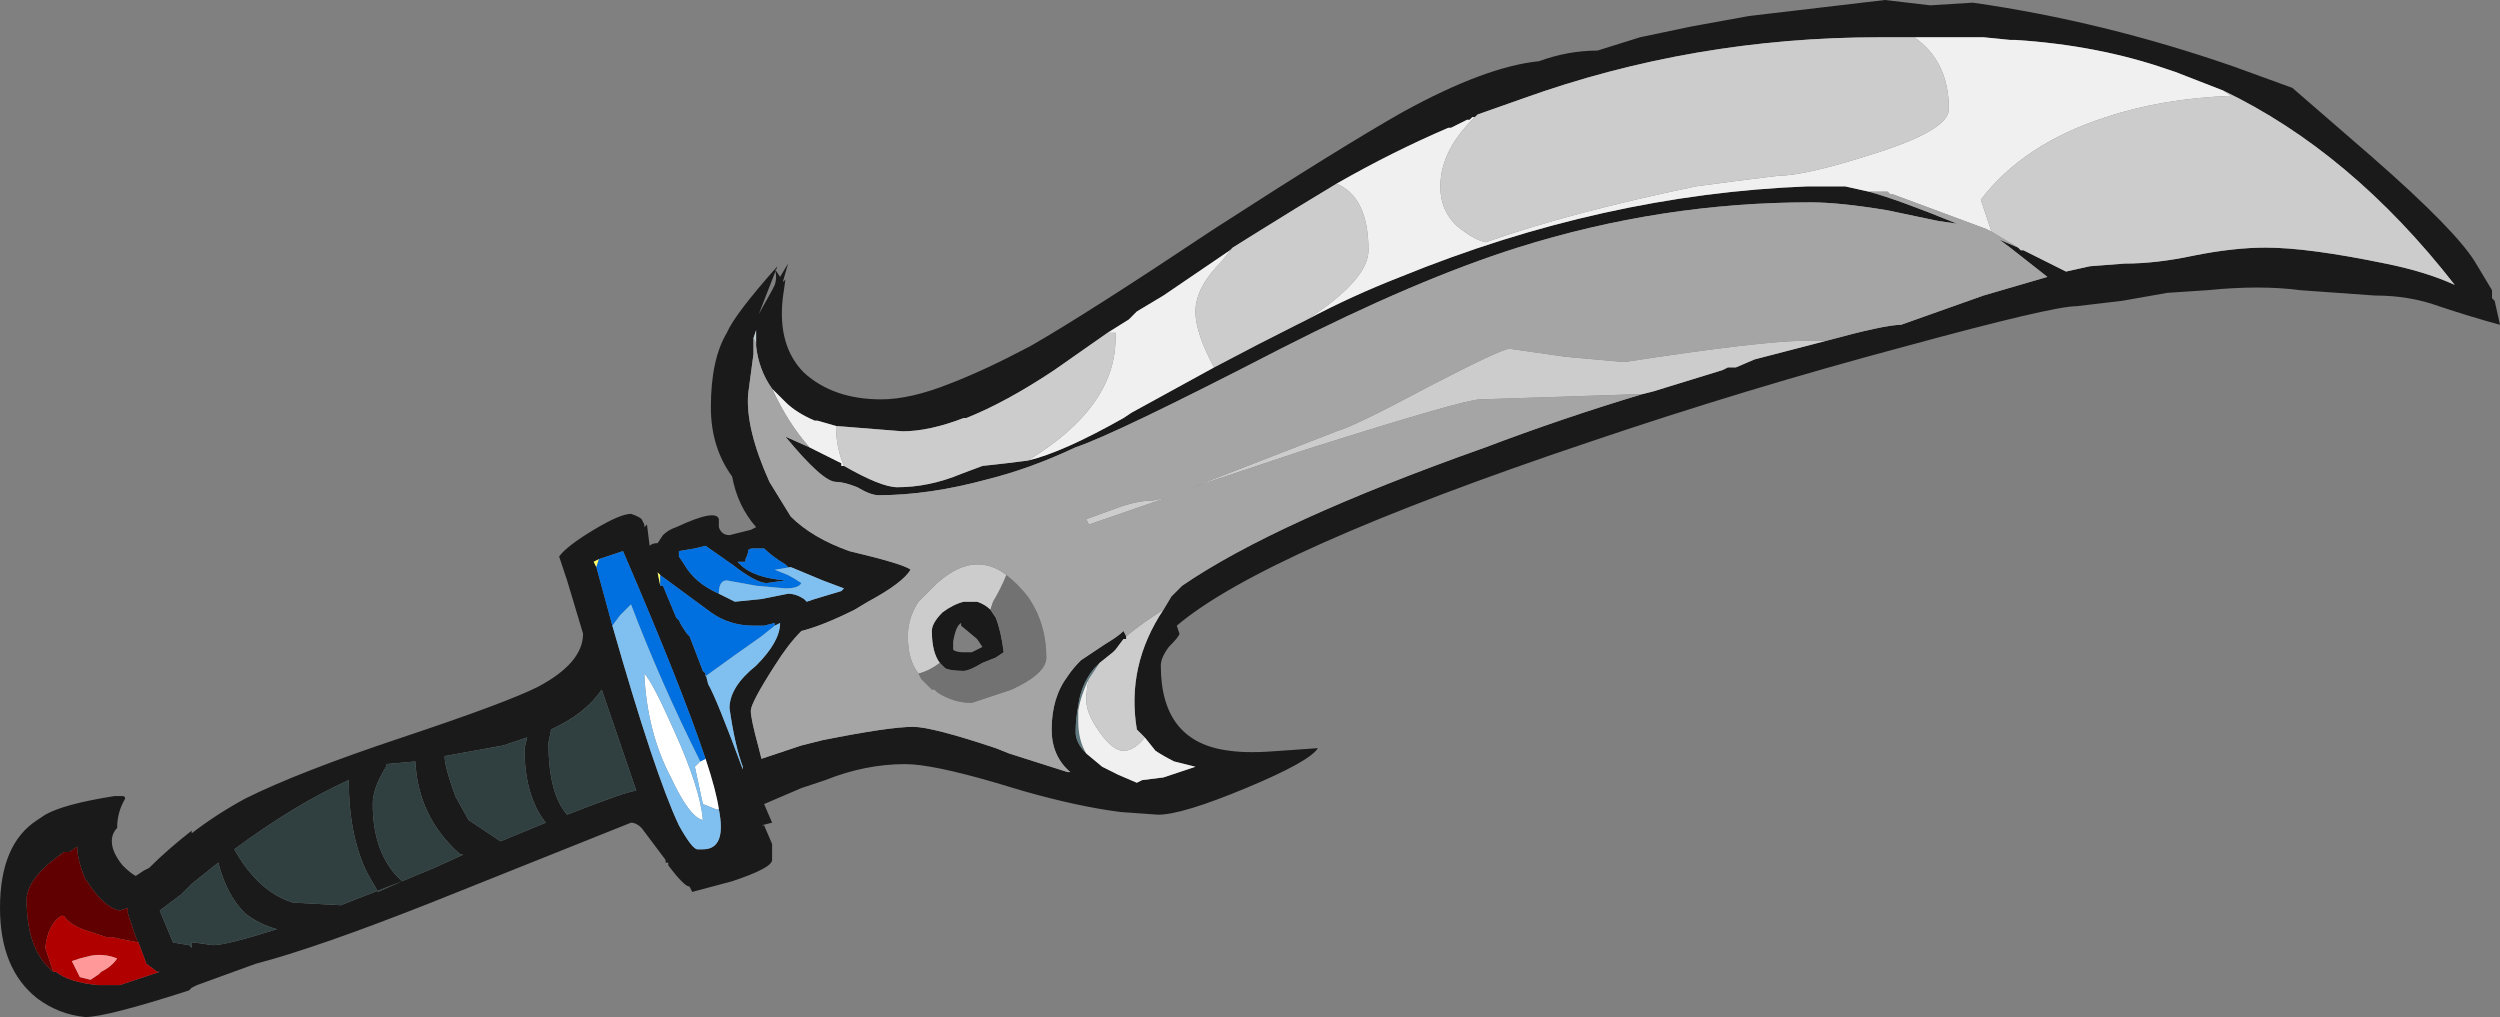 <?xml version="1.0" encoding="UTF-8" standalone="no"?>
<svg xmlns:ffdec="https://www.free-decompiler.com/flash" xmlns:xlink="http://www.w3.org/1999/xlink" ffdec:objectType="frame" height="133.7px" width="328.65px" xmlns="http://www.w3.org/2000/svg">
  <rect width="100%" height="100%" fill="#808080" stroke="none"/>
  <g transform="matrix(1.0, 0.0, 0.0, 1.0, 172.9, 70.7)">
    <use ffdec:characterId="1241" height="19.1" transform="matrix(7.0, 0.0, 0.0, 7.0, -172.9, -70.7)" width="46.95" xlink:href="#shape0"/>
  </g>
  <defs>
    <g id="shape0" transform="matrix(1.0, 0.0, 0.0, 1.0, 24.7, 10.1)">
      <path d="M11.25 -9.4 L10.6 -9.4 Q7.1 -9.4 3.9 -8.25 L3.05 -7.95 3.0 -7.9 2.95 -7.9 2.9 -7.85 2.85 -7.85 2.55 -7.7 2.5 -7.7 Q1.45 -7.25 0.4 -6.65 -0.35 -6.2 -1.15 -5.7 L-1.55 -5.45 -1.6 -5.4 -2.85 -4.55 -3.35 -4.25 -3.5 -4.1 -3.9 -3.85 -4.9 -3.15 Q-5.8 -2.55 -6.55 -2.25 L-6.6 -2.25 Q-7.25 -2.0 -7.75 -2.0 L-9.0 -2.1 -9.35 -2.2 -9.4 -2.2 Q-9.75 -2.35 -9.95 -2.55 L-10.2 -2.8 Q-10.45 -3.15 -10.5 -3.6 L-10.5 -3.9 -10.55 -3.75 -10.55 -3.45 -10.65 -2.7 Q-10.7 -2.05 -10.25 -1.05 L-9.85 -0.4 Q-9.45 0.0 -8.75 0.25 -7.7 0.5 -7.6 0.6 -7.75 0.85 -8.4 1.2 L-8.65 1.35 Q-9.25 1.65 -9.65 1.75 -9.9 2.0 -10.15 2.4 -10.6 3.1 -10.6 3.25 -10.6 3.4 -10.45 3.95 L-10.4 4.15 Q-10.1 4.05 -9.65 3.9 L-9.25 3.8 Q-8.0 3.55 -7.55 3.55 -7.2 3.55 -6.0 3.95 L-5.75 4.05 -4.65 4.4 -4.6 4.4 Q-4.95 4.1 -4.95 3.6 -4.95 3.0 -4.65 2.6 -4.55 2.45 -4.4 2.3 L-3.95 2.0 Q-3.7 1.85 -3.6 1.75 L-3.55 1.85 -3.55 1.9 -3.6 1.9 -3.75 2.1 -3.8 2.15 -4.05 2.35 -4.15 2.45 Q-4.4 2.75 -4.45 3.15 -4.5 3.4 -4.5 3.65 -4.5 3.85 -4.3 4.05 L-4.0 4.3 -3.7 4.45 -3.35 4.6 -3.25 4.55 -2.85 4.5 -2.25 4.3 -2.65 4.2 Q-2.85 4.1 -3.0 4.0 L-3.2 3.75 -3.35 3.6 Q-3.55 2.4 -2.85 1.35 L-2.7 1.1 -2.5 0.9 Q-0.75 -0.3 3.2 -1.7 4.65 -2.25 6.15 -2.7 L6.35 -2.75 7.65 -3.15 7.75 -3.2 7.9 -3.2 8.25 -3.35 9.6 -3.7 Q10.7 -4.0 11.0 -4.0 L12.55 -4.55 13.75 -4.9 13.05 -5.45 12.85 -5.6 13.2 -5.45 13.25 -5.4 13.3 -5.4 14.1 -5.0 14.55 -5.1 15.2 -5.15 Q15.8 -5.15 16.5 -5.3 17.25 -5.45 17.85 -5.45 18.65 -5.45 20.1 -5.15 20.85 -5.0 21.4 -4.75 19.45 -7.25 17.05 -8.4 L16.15 -8.75 16.0 -8.8 Q14.7 -9.25 13.15 -9.35 L13.05 -9.35 12.55 -9.4 11.25 -9.4 M8.15 -9.8 L10.7 -10.1 11.55 -10.0 12.35 -10.05 Q14.8 -9.7 17.25 -8.85 L18.35 -8.45 19.85 -7.15 Q21.45 -5.75 21.8 -5.15 L22.1 -4.65 22.1 -4.5 22.15 -4.45 22.25 -4.0 Q21.7 -4.15 21.1 -4.35 20.55 -4.55 19.9 -4.55 L18.5 -4.65 Q17.75 -4.75 16.75 -4.65 L16.0 -4.6 15.15 -4.45 14.3 -4.35 Q13.85 -4.35 11.1 -3.6 8.1 -2.8 5.15 -1.8 -0.95 0.25 -2.6 1.65 L-2.55 1.8 Q-2.55 1.85 -2.75 2.05 -2.9 2.25 -2.9 2.4 -2.9 3.85 -1.6 4.0 -1.25 4.05 -0.65 4.0 L0.05 3.95 Q-0.1 4.2 -1.3 4.7 -2.5 5.2 -2.95 5.2 L-3.65 5.15 Q-4.45 5.05 -5.5 4.75 L-6.0 4.6 Q-7.2 4.25 -7.7 4.25 -8.45 4.25 -9.2 4.55 L-9.65 4.7 -10.35 5.0 -10.2 5.35 -10.4 5.4 -10.35 5.4 -10.2 5.75 Q-10.2 5.85 -10.2 6.05 -10.2 6.2 -10.95 6.45 L-11.7 6.65 -11.75 6.55 Q-11.85 6.55 -12.15 6.15 L-12.15 6.1 -12.2 6.1 -12.2 6.05 -12.65 5.45 Q-12.75 5.35 -12.85 5.35 L-16.6 6.85 Q-18.75 7.7 -19.9 8.0 L-21.0 8.4 -21.1 8.45 -21.15 8.5 Q-22.7 9.0 -23.1 9.0 -23.6 8.95 -24.0 8.65 -24.7 8.1 -24.7 6.95 -24.7 5.75 -24.0 5.3 L-23.85 5.2 Q-23.5 5.0 -22.55 4.85 L-22.4 4.85 Q-22.35 4.85 -22.35 4.9 -22.5 5.15 -22.5 5.45 -22.6 5.55 -22.6 5.7 -22.6 5.9 -22.4 6.15 -22.25 6.3 -22.15 6.35 L-22.0 6.25 -21.9 6.2 Q-21.55 5.85 -21.1 5.5 L-21.1 5.55 Q-20.65 5.2 -20.1 4.9 -19.1 4.4 -17.15 3.75 -15.2 3.1 -14.6 2.8 -13.75 2.35 -13.75 1.8 L-14.05 0.8 -14.2 0.35 Q-14.05 0.15 -13.55 -0.15 -13.05 -0.45 -12.85 -0.45 -12.7 -0.4 -12.65 -0.35 L-12.6 -0.25 -12.6 -0.2 -12.55 -0.25 -12.5 0.15 Q-12.45 0.1 -12.35 0.1 L-12.25 -0.05 Q-12.15 -0.15 -12.0 -0.2 -11.25 -0.55 -11.2 -0.35 L-11.2 -0.2 Q-11.15 -0.05 -11.0 -0.05 L-10.6 -0.15 -10.5 -0.2 Q-10.85 -0.6 -10.95 -1.15 -11.35 -1.7 -11.35 -2.45 -11.35 -3.35 -11.05 -3.85 -10.9 -4.2 -10.1 -5.1 L-10.45 -4.2 -10.2 -4.65 -10.15 -4.75 Q-10.1 -4.9 -10.15 -5.05 L-10.05 -4.9 -9.9 -5.15 -10.0 -4.8 -9.95 -4.85 -10.0 -4.5 Q-10.1 -3.6 -9.6 -3.1 -9.05 -2.6 -8.15 -2.6 -7.6 -2.6 -6.85 -2.9 -6.2 -3.15 -5.35 -3.6 -4.3 -4.2 -1.9 -5.8 0.5 -7.35 1.65 -8.0 3.2 -8.85 4.2 -8.95 4.75 -9.15 5.3 -9.15 L6.1 -9.4 7.05 -9.6 8.15 -9.8 M-0.15 -4.1 Q0.7 -4.55 1.6 -4.9 5.4 -6.45 9.25 -6.6 L9.4 -6.6 9.95 -6.6 10.4 -6.5 Q10.95 -6.35 12.05 -5.9 L11.7 -5.95 10.75 -6.15 Q9.85 -6.3 9.3 -6.3 6.5 -6.3 3.8 -5.45 1.9 -4.85 -0.65 -3.55 -3.75 -1.95 -4.5 -1.7 -5.35 -1.3 -6.15 -1.1 -7.25 -0.8 -8.2 -0.8 -8.35 -0.8 -8.6 -0.95 -8.85 -1.05 -9.0 -1.05 -9.25 -1.05 -9.95 -1.9 L-9.5 -1.7 -8.9 -1.4 -8.9 -1.35 -8.85 -1.35 Q-8.5 -1.15 -8.25 -1.05 -8.0 -0.95 -7.85 -0.95 -7.25 -0.95 -6.65 -1.2 L-6.25 -1.35 -5.8 -1.4 -5.4 -1.45 Q-4.75 -1.6 -3.6 -2.25 L-3.45 -2.35 -1.9 -3.2 Q-1.05 -3.65 -0.35 -4.0 L-0.15 -4.1 M-6.1 1.35 L-6.0 1.5 Q-5.9 1.75 -5.85 2.15 L-6.0 2.25 -6.25 2.35 Q-6.5 2.5 -6.6 2.5 -6.85 2.5 -6.95 2.45 L-7.05 2.35 Q-7.2 2.15 -7.2 1.75 -7.2 1.6 -7.0 1.4 -6.8 1.25 -6.6 1.2 L-6.35 1.2 Q-6.2 1.25 -6.1 1.35 M-6.65 1.6 Q-6.75 1.65 -6.8 1.95 L-6.8 2.1 Q-6.75 2.15 -6.6 2.15 L-6.45 2.15 -6.25 2.05 -6.35 1.9 -6.65 1.65 -6.65 1.6 M-9.85 0.55 L-9.9 0.55 -9.95 0.5 Q-10.2 0.35 -10.35 0.2 L-10.55 0.2 Q-10.65 0.2 -10.65 0.25 -10.65 0.3 -10.7 0.4 L-10.7 0.45 -10.85 0.45 -10.8 0.5 Q-10.55 0.75 -9.95 0.8 L-10.3 0.85 Q-10.5 0.85 -10.95 0.5 L-11.45 0.15 -11.65 0.2 -11.95 0.25 -11.95 0.35 -11.85 0.5 Q-11.65 0.85 -11.2 1.05 L-10.9 1.2 -10.4 1.15 -9.9 1.05 Q-9.75 1.05 -9.6 1.15 L-9.55 1.2 -9.4 1.15 -8.9 1.0 -8.85 0.95 -9.25 0.8 -9.85 0.55 M-10.15 1.65 L-10.15 1.6 -10.35 1.65 -10.55 1.65 Q-11.0 1.65 -11.35 1.4 L-12.3 0.7 -12.35 0.65 -12.3 0.9 -12.25 0.9 -12.0 1.5 -11.95 1.55 -11.9 1.65 -11.8 1.8 -11.75 1.85 -11.5 2.5 -11.45 2.55 -11.4 2.75 Q-11.25 3.0 -10.75 4.35 L-10.75 4.3 Q-10.9 3.9 -11.0 3.2 -11.0 2.8 -10.5 2.4 -10.05 1.95 -10.05 1.6 L-10.15 1.65 M-13.2 1.65 Q-12.4 4.45 -11.95 5.4 -11.7 5.85 -11.6 5.85 L-11.5 5.85 Q-11.05 5.85 -11.2 5.1 -11.25 4.75 -11.45 4.15 -11.9 2.8 -13.0 0.25 L-13.45 0.4 -13.55 0.45 -13.5 0.55 -13.2 1.65 M-15.25 3.9 L-16.35 4.1 Q-16.35 4.3 -16.15 4.85 L-15.9 5.3 -15.3 5.7 -14.45 5.35 Q-14.85 4.85 -14.85 3.95 L-14.8 3.75 -15.25 3.9 M-16.55 6.2 L-16.0 5.95 -16.05 5.95 Q-16.85 5.25 -16.9 4.2 L-17.45 4.25 -17.45 4.3 Q-17.7 4.7 -17.7 5.0 -17.7 5.95 -17.15 6.45 L-16.55 6.2 M-14.4 3.85 Q-14.4 4.8 -14.05 5.2 -12.9 4.75 -12.75 4.75 L-13.4 2.85 Q-13.7 3.3 -14.35 3.6 L-14.4 3.85 M-22.1 7.6 L-22.15 7.5 -22.3 7.05 -22.3 6.95 -22.45 7.0 Q-22.75 6.95 -23.1 6.4 -23.25 6.05 -23.25 5.8 L-23.4 5.9 -23.5 5.9 -23.7 6.05 Q-24.2 6.45 -24.2 6.8 -24.2 7.75 -23.7 8.15 L-23.65 8.15 Q-23.4 8.35 -22.85 8.4 L-22.45 8.4 -21.7 8.15 -21.75 8.15 -21.95 8.0 -22.1 7.6 M-21.1 6.5 L-21.3 6.7 -21.7 7.0 -21.45 7.6 -21.15 7.65 -21.1 7.7 -21.1 7.6 -21.05 7.6 -20.7 7.65 Q-20.45 7.65 -19.5 7.35 -19.85 7.25 -20.1 7.05 -20.45 6.7 -20.6 6.1 L-21.1 6.5 M-18.3 6.9 L-17.15 6.45 -17.6 6.65 -17.8 6.3 Q-18.15 5.6 -18.15 4.55 -19.15 5.0 -20.3 5.85 -19.85 6.65 -19.2 6.85 L-18.3 6.9" fill="#1a1a1a" fill-rule="evenodd" stroke="none"/>
      <path d="M-4.3 4.05 Q-4.5 3.85 -4.5 3.65 -4.5 3.4 -4.45 3.15 -4.4 2.75 -4.15 2.45 L-4.05 2.35 -4.25 2.65 Q-4.4 2.95 -4.45 3.25 L-4.45 3.45 Q-4.45 3.8 -4.3 4.05 M9.25 -6.6 L9.4 -6.6 9.25 -6.6" fill="#5f7980" fill-rule="evenodd" stroke="none"/>
      <path d="M-11.45 4.15 Q-11.25 4.75 -11.2 5.1 L-11.25 5.1 -11.5 5.0 -11.65 4.3 -11.55 4.2 -11.45 4.15 M-12.6 2.55 Q-12.45 2.7 -12.05 3.6 -11.55 4.7 -11.5 5.3 -11.75 5.25 -12.1 4.5 -12.55 3.65 -12.6 2.55" fill="#ffffff" fill-rule="evenodd" stroke="none"/>
      <path d="M-14.4 3.85 L-14.35 3.6 Q-13.7 3.3 -13.4 2.85 L-12.75 4.75 Q-12.9 4.75 -14.05 5.2 -14.4 4.8 -14.4 3.85 M-16.55 6.2 L-17.15 6.45 Q-17.7 5.95 -17.7 5.0 -17.7 4.7 -17.45 4.3 L-17.45 4.25 -16.9 4.2 Q-16.85 5.25 -16.05 5.95 L-16.0 5.95 -16.55 6.2 M-15.25 3.9 L-14.8 3.75 -14.85 3.95 Q-14.85 4.85 -14.45 5.35 L-15.3 5.7 -15.9 5.3 -16.15 4.85 Q-16.35 4.3 -16.35 4.1 L-15.25 3.9 M-21.1 6.5 L-20.6 6.1 Q-20.45 6.7 -20.1 7.05 -19.85 7.25 -19.5 7.35 -20.45 7.65 -20.7 7.65 L-21.05 7.6 -21.1 7.6 -21.1 7.7 -21.15 7.65 -21.45 7.6 -21.7 7.0 -21.3 6.7 -21.1 6.5 M-18.3 6.9 L-19.2 6.85 Q-19.85 6.65 -20.3 5.85 -19.15 5.0 -18.15 4.55 -18.15 5.6 -17.8 6.3 L-17.6 6.65 -17.15 6.45 -18.3 6.9" fill="#304040" fill-rule="evenodd" stroke="none"/>
      <path d="M-12.3 0.7 L-12.3 0.9 -12.35 0.65 -12.3 0.7 M-13.5 0.55 L-13.55 0.45 -13.45 0.4 -13.5 0.55" fill="#ffff66" fill-rule="evenodd" stroke="none"/>
      <path d="M-10.55 -3.75 L-10.5 -3.9 -10.5 -3.6 -10.5 -3.65 -10.55 -3.75" fill="#bfcdd0" fill-rule="evenodd" stroke="none"/>
      <path d="M-9.85 0.55 L-10.15 0.6 -9.9 0.7 Q-9.8 0.75 -9.65 0.85 -9.7 0.95 -9.95 0.95 L-10.5 0.9 -11.05 0.8 Q-11.2 0.8 -11.2 1.05 -11.65 0.85 -11.85 0.5 L-11.95 0.35 -11.95 0.25 -11.65 0.2 -11.45 0.15 -10.95 0.5 Q-10.5 0.85 -10.3 0.85 L-9.95 0.8 Q-10.55 0.75 -10.8 0.5 L-10.85 0.45 -10.7 0.45 -10.7 0.4 Q-10.65 0.3 -10.65 0.25 -10.65 0.2 -10.55 0.2 L-10.35 0.2 Q-10.2 0.35 -9.95 0.5 L-9.9 0.55 -9.85 0.55 M-12.3 0.7 L-11.35 1.4 Q-11.0 1.65 -10.55 1.65 L-10.35 1.65 -10.15 1.6 -10.15 1.65 -10.4 1.85 Q-10.9 2.2 -11.45 2.6 L-11.45 2.55 -11.5 2.5 -11.75 1.85 -11.8 1.8 -11.9 1.65 -11.95 1.55 -12.0 1.5 -12.25 0.9 -12.3 0.9 -12.3 0.7 M-13.2 1.65 L-13.5 0.55 -13.45 0.4 -13.0 0.25 Q-11.9 2.8 -11.45 4.15 L-11.55 4.2 Q-12.3 2.7 -12.85 1.25 L-13.05 1.45 -13.2 1.65" fill="#0070e0" fill-rule="evenodd" stroke="none"/>
      <path d="M-11.2 1.05 Q-11.2 0.8 -11.05 0.8 L-10.5 0.9 -9.95 0.95 Q-9.7 0.95 -9.65 0.85 -9.8 0.75 -9.9 0.7 L-10.15 0.6 -9.85 0.55 -9.25 0.8 -8.85 0.95 -8.9 1.0 -9.4 1.15 -9.55 1.2 -9.6 1.15 Q-9.75 1.05 -9.9 1.05 L-10.4 1.15 -10.9 1.2 -11.2 1.05 M-11.45 2.55 L-11.45 2.6 Q-10.9 2.2 -10.4 1.85 L-10.15 1.65 -10.05 1.6 Q-10.05 1.95 -10.5 2.4 -11.0 2.8 -11.0 3.2 -10.9 3.9 -10.75 4.3 L-10.75 4.35 Q-11.25 3.0 -11.4 2.75 L-11.45 2.55 M-11.2 5.1 Q-11.05 5.85 -11.5 5.85 L-11.6 5.85 Q-11.7 5.85 -11.95 5.4 -12.4 4.45 -13.2 1.65 L-13.05 1.45 -12.85 1.25 Q-12.3 2.7 -11.55 4.2 L-11.65 4.3 -11.5 5.0 -11.25 5.1 -11.2 5.1 M-12.6 2.55 Q-12.55 3.65 -12.1 4.5 -11.75 5.25 -11.5 5.3 -11.55 4.7 -12.05 3.6 -12.45 2.7 -12.6 2.55" fill="#80c0f0" fill-rule="evenodd" stroke="none"/>
      <path d="M3.05 -7.95 Q2.35 -7.3 2.35 -6.6 2.35 -6.05 2.8 -5.75 3.0 -5.6 3.2 -5.55 4.75 -6.1 7.15 -6.6 L7.9 -6.7 8.7 -6.8 Q9.2 -6.8 10.45 -7.2 11.9 -7.65 11.9 -8.05 11.9 -8.95 11.25 -9.4 L12.55 -9.4 13.05 -9.35 13.15 -9.35 Q14.7 -9.25 16.0 -8.8 L16.15 -8.75 17.05 -8.4 17.2 -8.3 Q15.9 -8.25 14.85 -7.9 13.3 -7.4 12.5 -6.35 L12.7 -5.75 12.6 -5.8 10.85 -6.45 10.8 -6.45 10.75 -6.5 10.4 -6.5 9.95 -6.6 9.4 -6.6 9.25 -6.6 Q5.4 -6.45 1.6 -4.9 0.7 -4.55 -0.15 -4.1 1.0 -4.85 1.0 -5.4 1.0 -6.4 0.4 -6.65 1.45 -7.25 2.5 -7.7 L2.55 -7.7 2.85 -7.85 2.9 -7.85 2.95 -7.9 3.0 -7.9 3.05 -7.95 M-3.2 3.75 L-3.0 4.0 Q-2.85 4.1 -2.65 4.2 L-2.25 4.3 -2.85 4.5 -3.25 4.55 -3.35 4.6 -3.7 4.45 -4.0 4.3 -4.3 4.05 Q-4.45 3.8 -4.45 3.45 L-4.45 3.25 Q-4.4 2.95 -4.25 2.65 -4.3 2.85 -4.3 3.05 -4.3 3.3 -4.05 3.65 -3.8 4.0 -3.6 4.0 -3.4 4.0 -3.2 3.75 M-10.2 -2.8 L-9.95 -2.55 Q-9.75 -2.35 -9.4 -2.2 L-9.35 -2.2 -9.0 -2.1 Q-9.0 -1.7 -8.85 -1.35 L-8.9 -1.35 -8.9 -1.4 -9.5 -1.7 Q-9.9 -2.15 -10.2 -2.8 M-3.9 -3.85 L-3.5 -4.1 -3.35 -4.25 -2.85 -4.55 -1.6 -5.4 -1.55 -5.45 -1.75 -5.2 Q-2.25 -4.7 -2.25 -4.25 -2.25 -3.85 -1.9 -3.2 L-3.45 -2.35 -3.6 -2.25 Q-4.75 -1.6 -5.4 -1.45 -3.75 -2.45 -3.75 -3.75 L-3.75 -3.85 -3.9 -3.85" fill="#f0f0f0" fill-rule="evenodd" stroke="none"/>
      <path d="M3.05 -7.95 L3.9 -8.25 Q7.1 -9.4 10.6 -9.4 L11.25 -9.4 Q11.9 -8.95 11.9 -8.05 11.9 -7.65 10.45 -7.2 9.2 -6.8 8.7 -6.8 L7.9 -6.7 7.15 -6.6 Q4.75 -6.1 3.2 -5.55 3.0 -5.6 2.8 -5.75 2.35 -6.05 2.35 -6.6 2.35 -7.3 3.05 -7.95 M17.05 -8.4 Q19.45 -7.25 21.4 -4.75 20.85 -5.0 20.1 -5.15 18.65 -5.45 17.85 -5.45 17.25 -5.45 16.5 -5.3 15.8 -5.15 15.2 -5.15 L14.55 -5.1 14.1 -5.0 13.3 -5.4 13.25 -5.4 13.2 -5.45 12.7 -5.75 12.5 -6.35 Q13.3 -7.4 14.85 -7.9 15.9 -8.25 17.2 -8.3 L17.05 -8.4 M9.6 -3.7 L8.25 -3.35 7.9 -3.2 7.75 -3.2 7.65 -3.15 6.35 -2.75 6.15 -2.7 3.1 -2.6 Q2.8 -2.6 -0.2 -1.65 L-2.3 -0.95 0.4 -2.0 Q0.75 -2.1 2.15 -2.85 3.5 -3.55 3.65 -3.55 L4.7 -3.4 5.8 -3.3 Q8.4 -3.7 9.2 -3.7 L9.6 -3.7 M-2.85 1.35 Q-3.55 2.4 -3.35 3.6 L-3.2 3.75 Q-3.4 4.0 -3.6 4.0 -3.8 4.0 -4.05 3.65 -4.3 3.3 -4.3 3.05 -4.3 2.85 -4.25 2.65 L-4.05 2.35 -3.8 2.15 -3.75 2.1 -3.6 1.9 -3.55 1.9 -3.55 1.85 Q-3.25 1.6 -2.85 1.35 M-9.0 -2.1 L-7.75 -2.0 Q-7.25 -2.0 -6.6 -2.25 L-6.55 -2.25 Q-5.8 -2.55 -4.9 -3.15 L-3.9 -3.85 -3.75 -3.85 -3.75 -3.75 Q-3.75 -2.45 -5.4 -1.45 L-5.8 -1.4 -6.25 -1.35 -6.65 -1.2 Q-7.25 -0.95 -7.85 -0.95 -8.0 -0.95 -8.25 -1.05 -8.5 -1.15 -8.85 -1.35 -9.0 -1.7 -9.0 -2.1 M-1.55 -5.45 L-1.15 -5.7 Q-0.35 -6.2 0.4 -6.65 1.0 -6.4 1.0 -5.4 1.0 -4.85 -0.15 -4.1 L-0.35 -4.0 Q-1.05 -3.65 -1.9 -3.2 -2.25 -3.85 -2.25 -4.25 -2.25 -4.7 -1.75 -5.2 L-1.55 -5.45 M-3.05 -0.7 L-2.8 -0.75 -4.25 -0.25 -4.3 -0.35 -3.75 -0.55 Q-3.35 -0.7 -3.05 -0.7 M-7.45 2.55 Q-7.65 2.3 -7.65 1.85 -7.65 1.5 -7.45 1.2 L-7.1 0.85 Q-6.7 0.5 -6.35 0.5 -6.05 0.5 -5.8 0.7 -5.9 0.95 -6.05 1.2 L-6.1 1.35 Q-6.2 1.25 -6.35 1.2 L-6.6 1.2 Q-6.8 1.25 -7.0 1.4 -7.2 1.6 -7.2 1.75 -7.2 2.15 -7.05 2.35 -7.25 2.5 -7.45 2.55" fill="#cccccc" fill-rule="evenodd" stroke="none"/>
      <path d="M13.2 -5.45 L12.85 -5.6 13.05 -5.45 13.75 -4.9 12.55 -4.55 11.0 -4.0 Q10.7 -4.0 9.6 -3.7 L9.2 -3.7 Q8.4 -3.7 5.8 -3.3 L4.7 -3.4 3.65 -3.55 Q3.5 -3.55 2.15 -2.85 0.75 -2.1 0.4 -2.0 L-2.3 -0.95 -0.2 -1.65 Q2.8 -2.6 3.1 -2.6 L6.15 -2.7 Q4.65 -2.25 3.2 -1.7 -0.75 -0.3 -2.5 0.9 L-2.7 1.1 -2.85 1.35 Q-3.25 1.6 -3.55 1.85 L-3.55 1.9 -3.55 1.85 -3.6 1.75 Q-3.7 1.85 -3.95 2.0 L-4.4 2.3 Q-4.55 2.45 -4.65 2.6 -4.95 3.0 -4.95 3.6 -4.95 4.1 -4.6 4.4 L-4.65 4.4 -5.75 4.05 -6.0 3.95 Q-7.2 3.55 -7.55 3.55 -8.0 3.55 -9.25 3.8 L-9.65 3.9 Q-10.1 4.05 -10.4 4.15 L-10.45 3.95 Q-10.6 3.4 -10.6 3.25 -10.6 3.1 -10.15 2.4 -9.9 2.0 -9.65 1.75 -9.25 1.65 -8.65 1.35 L-8.4 1.2 Q-7.75 0.85 -7.6 0.6 -7.7 0.5 -8.75 0.25 -9.45 0.0 -9.85 -0.4 L-10.25 -1.05 Q-10.7 -2.05 -10.65 -2.7 L-10.55 -3.45 -10.55 -3.75 -10.5 -3.65 -10.5 -3.6 Q-10.45 -3.15 -10.2 -2.8 -9.9 -2.15 -9.5 -1.7 L-9.95 -1.9 Q-9.25 -1.05 -9.0 -1.05 -8.85 -1.05 -8.6 -0.95 -8.35 -0.8 -8.2 -0.8 -7.25 -0.8 -6.15 -1.1 -5.35 -1.3 -4.5 -1.7 -3.75 -1.95 -0.65 -3.55 1.9 -4.85 3.8 -5.45 6.5 -6.3 9.3 -6.3 9.85 -6.3 10.75 -6.15 L11.7 -5.95 12.05 -5.9 Q10.95 -6.35 10.4 -6.5 L10.75 -6.5 10.8 -6.45 10.85 -6.45 12.6 -5.8 12.7 -5.75 13.2 -5.45 M-3.05 -0.7 Q-3.35 -0.7 -3.75 -0.55 L-4.3 -0.35 -4.25 -0.25 -2.8 -0.75 -3.05 -0.7 M-7.45 2.55 L-7.4 2.65 -7.2 2.85 -7.15 2.85 -7.1 2.9 Q-6.8 3.1 -6.45 3.1 L-5.7 2.85 Q-5.05 2.55 -5.05 2.25 -5.05 1.6 -5.4 1.1 -5.6 0.85 -5.8 0.7 -6.05 0.5 -6.35 0.5 -6.7 0.5 -7.1 0.85 L-7.45 1.2 Q-7.65 1.5 -7.65 1.85 -7.65 2.3 -7.45 2.55" fill="#a5a5a5" fill-rule="evenodd" stroke="none"/>
      <path d="M-5.8 0.7 Q-5.6 0.85 -5.4 1.1 -5.05 1.6 -5.05 2.25 -5.05 2.55 -5.7 2.85 L-6.45 3.1 Q-6.8 3.1 -7.1 2.9 L-7.15 2.85 -7.2 2.85 -7.4 2.65 -7.45 2.55 Q-7.25 2.5 -7.05 2.35 L-6.95 2.45 Q-6.85 2.5 -6.6 2.5 -6.5 2.5 -6.25 2.35 L-6.0 2.25 -5.85 2.15 Q-5.9 1.75 -6.0 1.5 L-6.1 1.35 -6.05 1.2 Q-5.9 0.95 -5.8 0.7" fill="#727272" fill-rule="evenodd" stroke="none"/>
      <path d="M-23.7 8.15 Q-24.2 7.75 -24.2 6.8 -24.2 6.45 -23.7 6.05 L-23.5 5.9 -23.4 5.9 -23.25 5.8 Q-23.25 6.05 -23.1 6.4 -22.75 6.95 -22.45 7.0 L-22.3 6.95 -22.3 7.05 -22.15 7.5 -22.1 7.6 -22.6 7.5 -22.7 7.5 Q-22.85 7.45 -23.15 7.35 -23.4 7.25 -23.5 7.1 L-23.55 7.1 Q-23.8 7.25 -23.85 7.7 L-23.7 8.15" fill="#600000" fill-rule="evenodd" stroke="none"/>
      <path d="M-22.1 7.6 L-21.95 8.0 -21.75 8.15 -21.7 8.15 -22.45 8.4 -22.85 8.4 Q-23.4 8.35 -23.65 8.15 L-23.7 8.15 -23.85 7.7 Q-23.8 7.25 -23.55 7.1 L-23.5 7.1 Q-23.4 7.25 -23.15 7.35 -22.85 7.45 -22.7 7.5 L-22.6 7.5 -22.1 7.6 M-22.5 7.9 Q-22.75 7.8 -23.0 7.85 L-23.2 7.9 -23.35 7.95 -23.2 8.25 -23.0 8.3 -22.85 8.2 -22.8 8.15 Q-22.6 8.05 -22.5 7.9" fill="#b00000" fill-rule="evenodd" stroke="none"/>
      <path d="M-22.5 7.9 Q-22.6 8.05 -22.8 8.15 L-22.85 8.2 -23.0 8.3 -23.2 8.25 -23.35 7.95 -23.2 7.9 -23.0 7.85 Q-22.75 7.8 -22.5 7.9" fill="#ff9999" fill-rule="evenodd" stroke="none"/>
    </g>
  </defs>
</svg>
